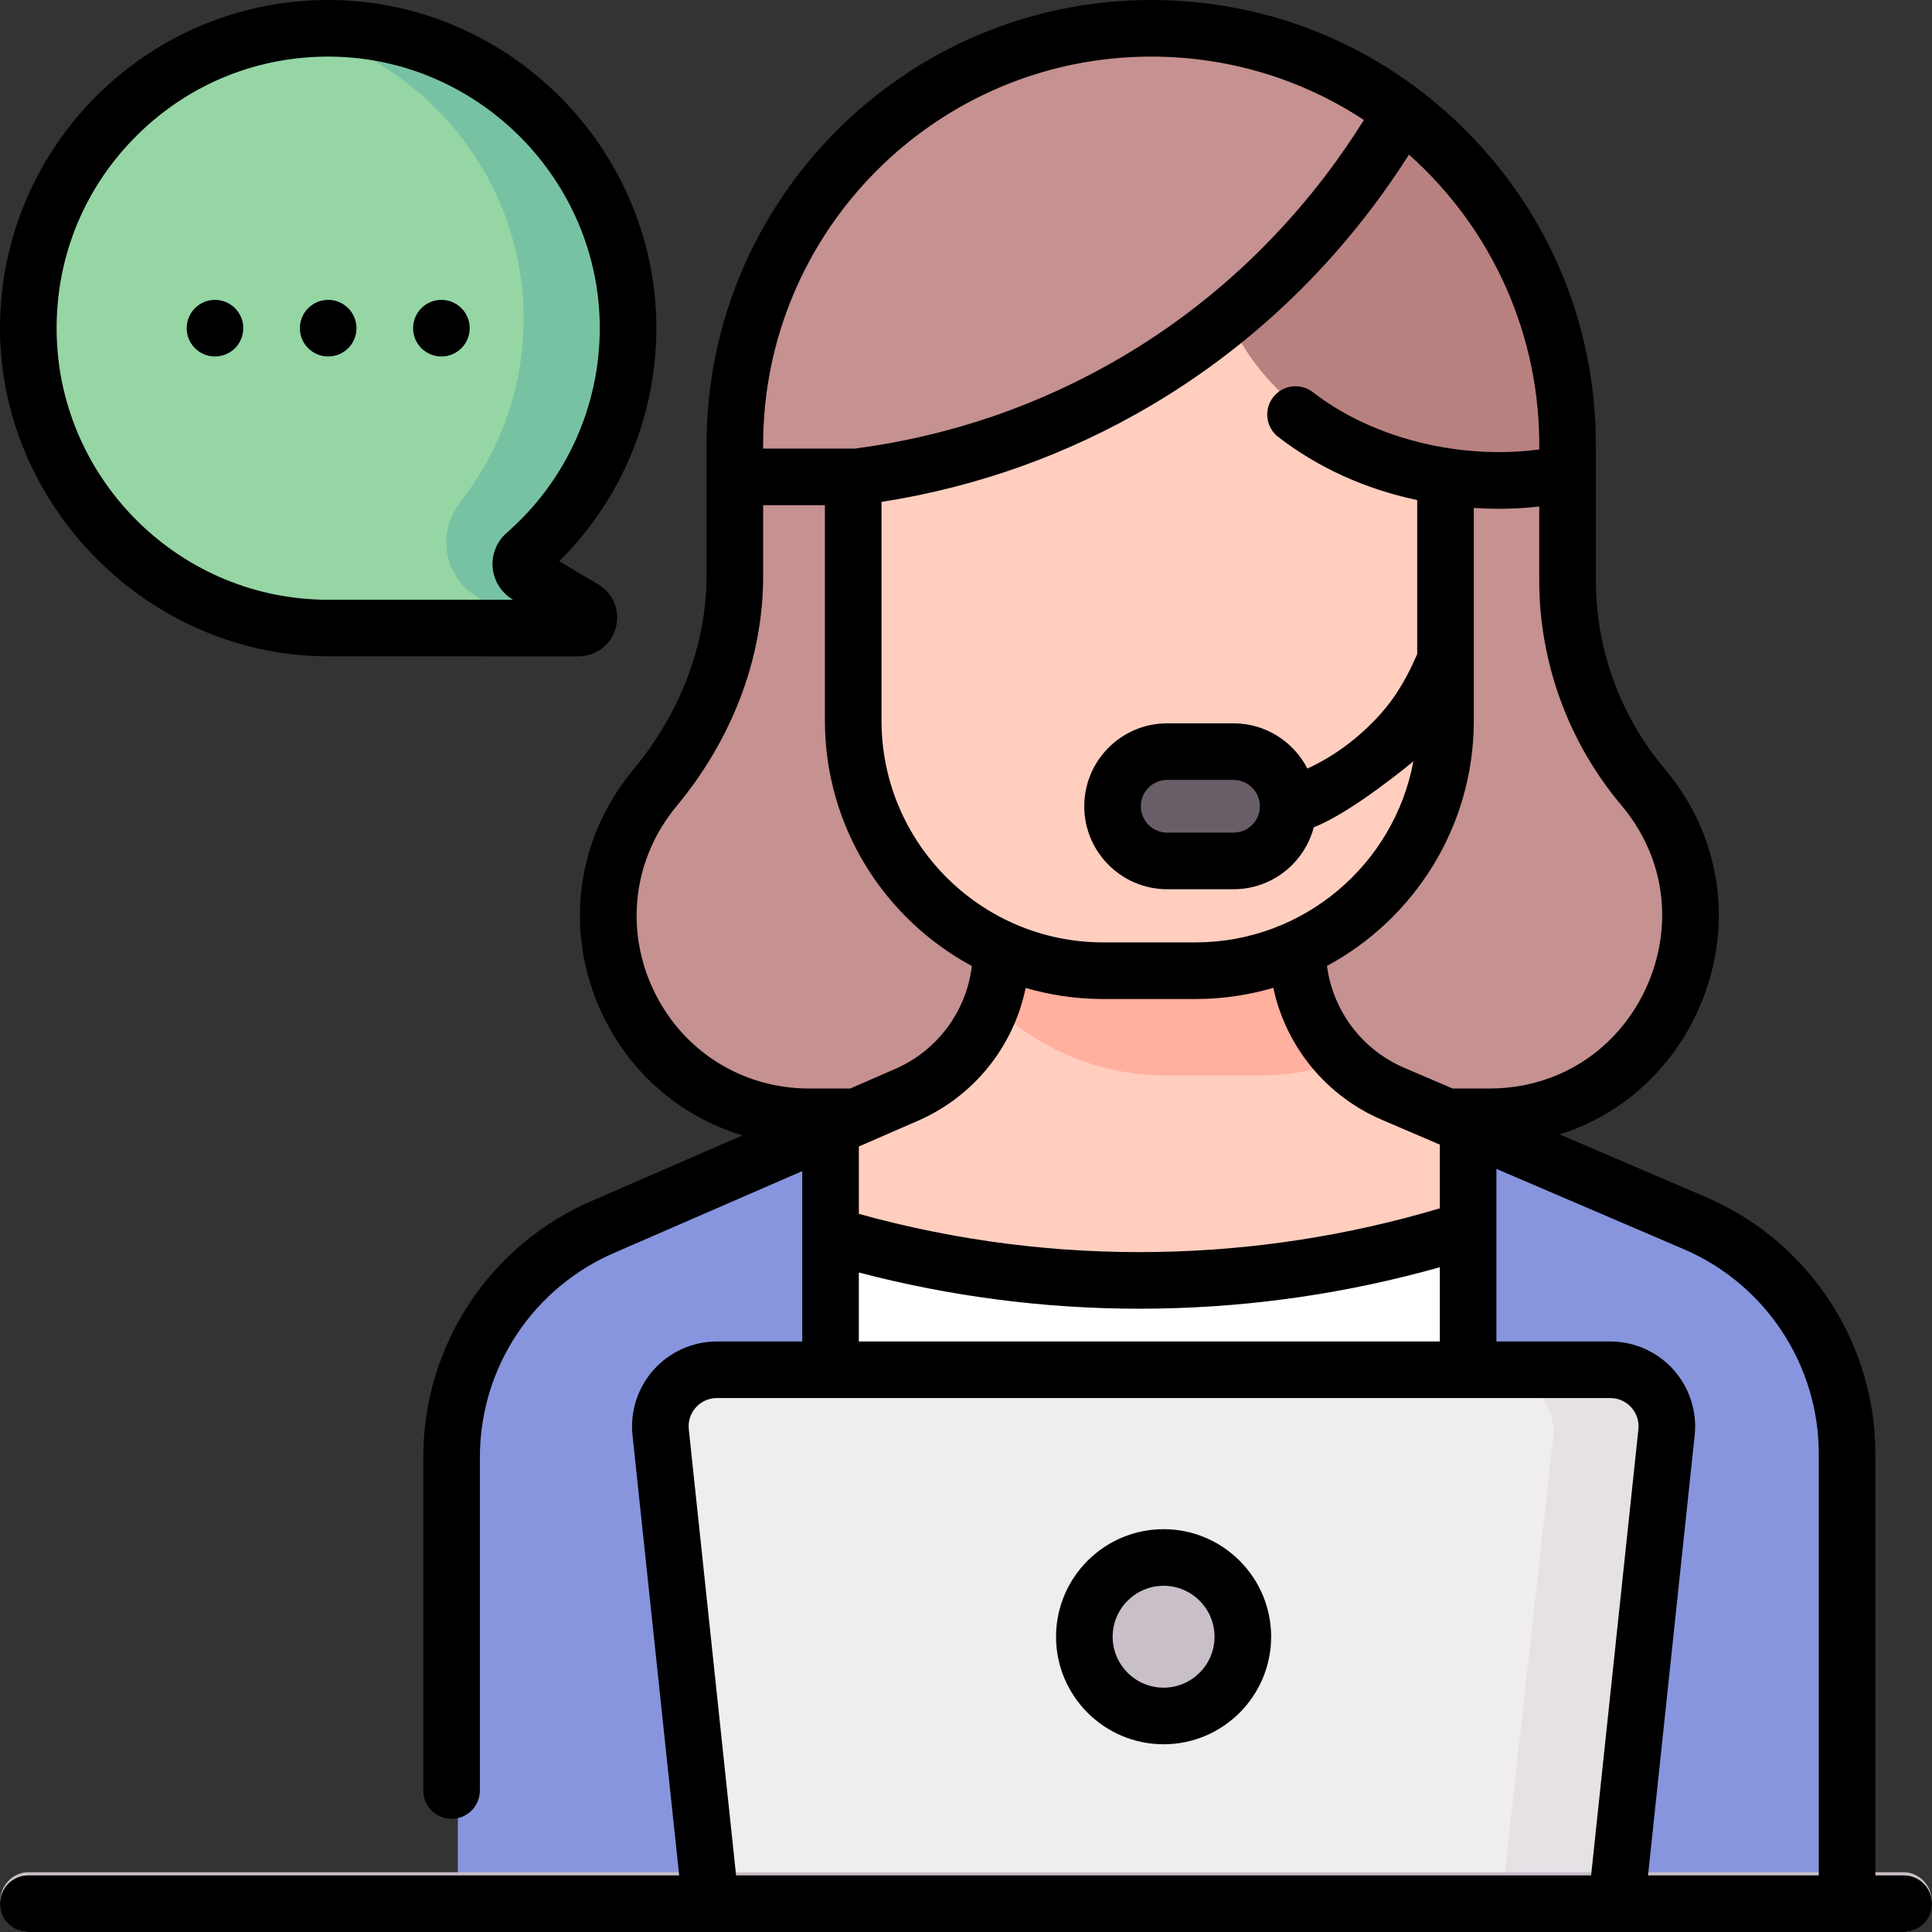 <svg width="97" height="97" viewBox="0 0 97 97" fill="none" xmlns="http://www.w3.org/2000/svg">
<rect x="0" y="0" width="97" height="97" fill="#333333" stroke="none"/>
<path d="M1 16C1 7.642 7.835 0.881 16.221 1.002C24.344 1.118 30.948 7.78 31 15.903C31.028 20.453 29.032 24.535 25.858 27.305C25.523 27.597 25.572 28.131 25.954 28.357L28.781 30.029C29.238 30.3 29.046 31 28.515 31L15.716 30.997C7.563 30.845 1 24.19 1 16Z" fill="#95D6A4"/>
<path d="M29.762 30.029L26.912 28.357C26.528 28.132 26.474 27.599 26.81 27.309C30.047 24.51 32.071 20.367 31.998 15.758C31.871 7.784 25.363 1.239 17.325 1.006C16.185 0.974 15.072 1.066 14 1.271C20.948 2.591 26.243 8.665 26.29 15.903C26.312 19.409 25.121 22.638 23.109 25.202C21.895 26.75 22.289 28.995 23.992 29.994L24.052 30.029C24.507 30.297 24.322 30.984 23.8 30.999L29.494 31C30.029 31 30.223 30.3 29.762 30.029Z" fill="#78C2A4"/>
<path d="M74.971 56H41.029C32.551 56 27.912 45.995 33.327 39.389L33.628 39.021C36.013 36.111 37.319 32.448 37.319 28.665V22.037C37.319 10.418 46.619 1 58.091 1C69.564 1 78.864 10.418 78.864 22.037V28.889C78.864 32.711 80.197 36.41 82.628 39.333C88.11 45.926 83.482 56 74.971 56Z" fill="#C59191"/>
<path d="M93 73.11V96H23V73.282C23 68.139 26.038 63.498 30.711 61.502L42.009 56.517L45.815 54.838C48.702 53.565 50.57 50.676 50.57 47.483V46H65.432V47.406C65.432 50.615 67.317 53.515 70.222 54.779L85.507 61.425C90.062 63.475 93 68.055 93 73.11Z" fill="white"/>
<path d="M41.748 61.733C45.653 62.884 51.401 64.113 58.408 63.992C64.982 63.879 70.379 62.617 74.134 61.433L76 57.048L70.318 54.645C67.374 53.4 65.466 50.544 65.466 47.384V46H50.416V47.459C50.416 50.604 48.525 53.45 45.602 54.704L41 56.679L41.748 61.733Z" fill="#FFCEBF"/>
<path d="M85.51 61.933L74.002 57L74 57V96H93V73.446C93 68.465 90.064 63.952 85.51 61.933Z" fill="#8795DE"/>
<path d="M42 57V96H23V73.561C23 68.481 26.036 63.895 30.707 61.925L42 57Z" fill="#8795DE"/>
<path d="M62.199 44H58.801C57.254 44 56 42.657 56 41C56 39.343 57.254 38 58.801 38H62.199C63.746 38 65 39.343 65 41C65 42.657 63.746 44 62.199 44Z" fill="white"/>
<path d="M58.328 40C57.596 40 57 40.673 57 41.5C57 42.327 57.596 43 58.328 43H61.672C62.404 43 63 42.327 63 41.5C63 40.673 62.404 40 61.672 40H58.328Z" fill="black"/>
<path d="M58.5 74C59.328 74 60 73.328 60 72.5C60 71.672 59.328 71 58.5 71C57.672 71 57 71.672 57 72.5C57 73.328 57.672 74 58.5 74Z" fill="black"/>
<path d="M63.202 54C64.902 54 66.523 53.663 68 53.056C66.416 51.613 65.469 49.561 65.469 47.358V46H50.688V47.432C50.688 48.547 50.445 49.623 50 50.602C52.238 52.706 55.266 54 58.602 54H63.202Z" fill="#FFB09E"/>
<path d="M73 23.16V35.457C73 42.384 67.33 48 60.335 48H55.665C48.67 48 43 42.384 43 35.457V23.16C43 18.654 46.689 15 51.239 15H64.761C69.311 15 73 18.654 73 23.16Z" fill="#FFCEBF"/>
<path d="M62.199 42H58.801C57.254 42 56 40.881 56 39.5C56 38.119 57.254 37 58.801 37H62.199C63.746 37 65 38.119 65 39.5C65 40.881 63.746 42 62.199 42Z" fill="#685E68"/>
<path d="M61.021 12.177C61.339 8.103 65.178 5.4 68.853 4C74.931 7.7 79 14.455 79 22.176V23.632C78.664 23.703 78.329 23.766 77.999 23.816C75.975 24.123 74.251 23.99 73.073 23.816C65.485 22.789 60.637 17.096 61.021 12.177Z" fill="#B98080"/>
<path d="M58.229 1C63.023 1 67.446 2.599 71 5.294C69.227 8.396 65.156 14.529 57.523 19.069C51.856 22.44 46.513 23.572 43.222 24H37V22.346C37 10.557 46.504 1 58.229 1Z" fill="#C59191"/>
<path d="M81.452 96H35.548L33.016 72.164C32.837 70.473 34.165 69 35.868 69H81.132C82.835 69 84.163 70.473 83.984 72.164L81.452 96Z" fill="#EFEDEF"/>
<path d="M81 69H75C76.782 69 78.171 70.473 77.983 72.164L75.335 96H81.335L83.983 72.164C84.171 70.473 82.782 69 81 69Z" fill="#E5E1E5"/>
<path d="M95.579 97H1.421C0.636 97 0 96.328 0 95.5C0 94.672 0.636 94 1.421 94H95.579C96.364 94 97 94.672 97 95.5C97 96.328 96.364 97 95.579 97Z" fill="#C9BFC8"/>
<path d="M58 86C60.209 86 62 84.209 62 82C62 79.791 60.209 78 58 78C55.791 78 54 79.791 54 82C54 84.209 55.791 86 58 86Z" fill="#C9BFC8"/>
<path d="M22.161 17.898C22.946 17.898 23.582 17.262 23.582 16.477C23.582 15.692 22.946 15.056 22.161 15.056C21.376 15.056 20.74 15.692 20.74 16.477C20.74 17.262 21.376 17.898 22.161 17.898ZM10.794 17.898C11.578 17.898 12.215 17.262 12.215 16.477C12.215 15.692 11.578 15.056 10.794 15.056C10.009 15.056 9.373 15.692 9.373 16.477C9.373 17.262 10.009 17.898 10.794 17.898ZM16.477 17.898C17.262 17.898 17.898 17.262 17.898 16.477C17.898 15.692 17.262 15.056 16.477 15.056C15.693 15.056 15.056 15.692 15.056 16.477C15.056 17.262 15.693 17.898 16.477 17.898ZM16.166 32.95C16.174 32.951 16.183 32.951 16.192 32.951L29.038 32.954H29.039C29.927 32.954 30.68 32.379 30.915 31.523C31.149 30.667 30.793 29.788 30.029 29.336L28.075 28.18C31.216 25.067 32.982 20.82 32.954 16.371C32.898 7.473 25.615 0.13 16.719 0.002C7.501 -0.131 0 7.326 0 16.477C0 25.253 7.231 32.76 16.166 32.95ZM6.906 6.766C9.526 4.183 12.989 2.792 16.678 2.843C24.039 2.949 30.066 9.026 30.112 16.389C30.137 20.361 28.434 24.139 25.438 26.753C24.937 27.19 24.675 27.846 24.736 28.507C24.796 29.168 25.174 29.765 25.745 30.103L25.759 30.111L16.206 30.109C8.821 29.967 2.842 23.883 2.842 16.477C2.842 12.798 4.285 9.349 6.906 6.766ZM95.579 94.158H94.158V72.998C94.158 67.454 90.882 62.42 85.797 60.166L78.308 56.956C80.13 56.381 81.777 55.356 83.116 53.934C85.137 51.788 86.296 48.877 86.296 45.946C86.296 43.254 85.355 40.712 83.575 38.595C81.348 35.951 80.122 32.591 80.122 29.132V22.323C80.122 16.36 77.799 10.754 73.582 6.54C69.365 2.322 63.759 3.20612e-05 57.797 3.20612e-05C45.487 3.20612e-05 35.473 10.014 35.473 22.323V28.911C35.474 32.489 34.068 35.905 31.783 38.658C28.907 42.123 28.309 46.808 30.223 50.884C31.644 53.91 34.207 56.084 37.276 57.005L29.839 60.238C24.622 62.434 21.251 67.509 21.251 73.169V89.896C21.251 90.68 21.887 91.317 22.672 91.317C23.457 91.317 24.093 90.68 24.093 89.896V73.169C24.093 68.656 26.781 64.608 30.957 62.851L40.278 58.798V62.025V62.035V67.351H35.996C34.789 67.351 33.634 67.865 32.827 68.762C32.02 69.66 31.63 70.862 31.757 72.062L34.099 94.158H1.421C0.636 94.158 0 94.794 0 95.579C0 96.364 0.636 97 1.421 97H35.675H35.689H81.163H81.165H81.167H95.579C96.364 97 97 96.364 97 95.579C97 94.794 96.364 94.158 95.579 94.158ZM81.401 40.425C82.744 42.022 83.454 43.931 83.454 45.946C83.454 48.16 82.577 50.361 81.047 51.985C79.428 53.705 77.203 54.651 74.783 54.651H72.931L70.499 53.609C68.374 52.698 66.921 50.744 66.624 48.496C71.008 46.135 73.995 41.502 73.995 36.184V25.502C74.411 25.53 74.826 25.545 75.24 25.545C75.924 25.545 76.605 25.506 77.28 25.43V29.132C77.28 33.259 78.743 37.27 81.401 40.425ZM58.142 62.856C53.059 62.947 48.014 62.302 43.12 60.945V57.562L43.53 57.383C43.534 57.382 43.537 57.38 43.54 57.379L46.075 56.277C48.897 55.05 50.891 52.538 51.495 49.602C52.733 49.961 54.039 50.158 55.391 50.158H60.021C61.378 50.158 62.688 49.96 63.93 49.597C64.554 52.52 66.556 55.01 69.379 56.221L72.084 57.38C72.086 57.381 72.088 57.382 72.09 57.383L72.29 57.468V60.666C67.692 62.036 62.937 62.773 58.142 62.856ZM72.29 63.624V67.351H43.12V63.888C47.726 65.095 52.455 65.707 57.217 65.707C57.542 65.707 57.867 65.704 58.191 65.698C62.964 65.615 67.697 64.917 72.29 63.624ZM77.28 22.565C73.366 23.093 68.954 22.045 65.915 19.69C65.294 19.209 64.402 19.322 63.921 19.943C63.44 20.563 63.554 21.456 64.174 21.936C66.161 23.476 68.558 24.56 71.153 25.107V32.843C70.47 34.399 69.71 35.693 67.997 37.106C67.275 37.702 66.486 38.196 65.64 38.588C64.949 37.241 63.547 36.316 61.931 36.316H58.602C56.305 36.316 54.437 38.184 54.437 40.481C54.437 42.777 56.305 44.646 58.602 44.646H61.931C63.864 44.646 65.494 43.322 65.961 41.534C67.862 40.81 70.961 38.226 70.962 38.225C70 43.391 65.461 47.315 60.021 47.315H55.39C49.252 47.315 44.258 42.322 44.258 36.183V25.2C49.084 24.443 53.643 22.81 57.825 20.337C64.191 16.571 68.275 11.65 70.739 7.763C74.956 11.518 77.354 16.902 77.28 22.565ZM63.254 40.485C63.252 41.213 62.66 41.804 61.931 41.804H58.601C57.872 41.804 57.278 41.211 57.278 40.481C57.278 39.752 57.872 39.158 58.601 39.158H61.931C62.66 39.158 63.252 39.749 63.254 40.477V40.485ZM38.315 22.323C38.315 11.581 47.054 2.842 57.797 2.842C61.649 2.842 65.331 3.954 68.477 6.024C66.209 9.66 62.391 14.335 56.378 17.892C52.252 20.332 47.727 21.89 42.928 22.522H42.839C42.839 22.522 42.838 22.522 42.837 22.522C42.837 22.522 42.836 22.522 42.835 22.522H38.315V22.323ZM32.795 49.676C31.355 46.608 31.804 43.081 33.968 40.475C36.682 37.205 38.318 33.164 38.315 28.911V25.364H41.416V36.184C41.416 41.505 44.407 46.14 48.795 48.5C48.521 50.765 47.072 52.745 44.942 53.67L42.686 54.651H40.627C37.237 54.651 34.236 52.745 32.795 49.676ZM82.259 71.763L79.885 94.158H36.957L34.583 71.763C34.54 71.357 34.666 70.966 34.939 70.663C35.212 70.36 35.587 70.192 35.995 70.192H80.846C81.254 70.192 81.629 70.36 81.903 70.663C82.175 70.966 82.302 71.357 82.259 71.763ZM91.316 94.158H82.743L85.085 72.063C85.212 70.863 84.822 69.66 84.015 68.763C83.208 67.865 82.053 67.351 80.846 67.351H75.131V61.734C75.132 61.717 75.132 61.7 75.131 61.683V58.687L84.661 62.771C88.704 64.563 91.316 68.577 91.316 72.998V94.158ZM58.421 76.776C55.443 76.776 53.021 79.198 53.021 82.175C53.021 85.153 55.443 87.575 58.421 87.575C61.398 87.575 63.82 85.153 63.82 82.175C63.82 79.198 61.398 76.776 58.421 76.776ZM58.421 84.733C57.01 84.733 55.863 83.585 55.863 82.175C55.863 80.765 57.01 79.618 58.421 79.618C59.831 79.618 60.978 80.765 60.978 82.175C60.978 83.585 59.831 84.733 58.421 84.733Z" fill="black"/>
</svg>
